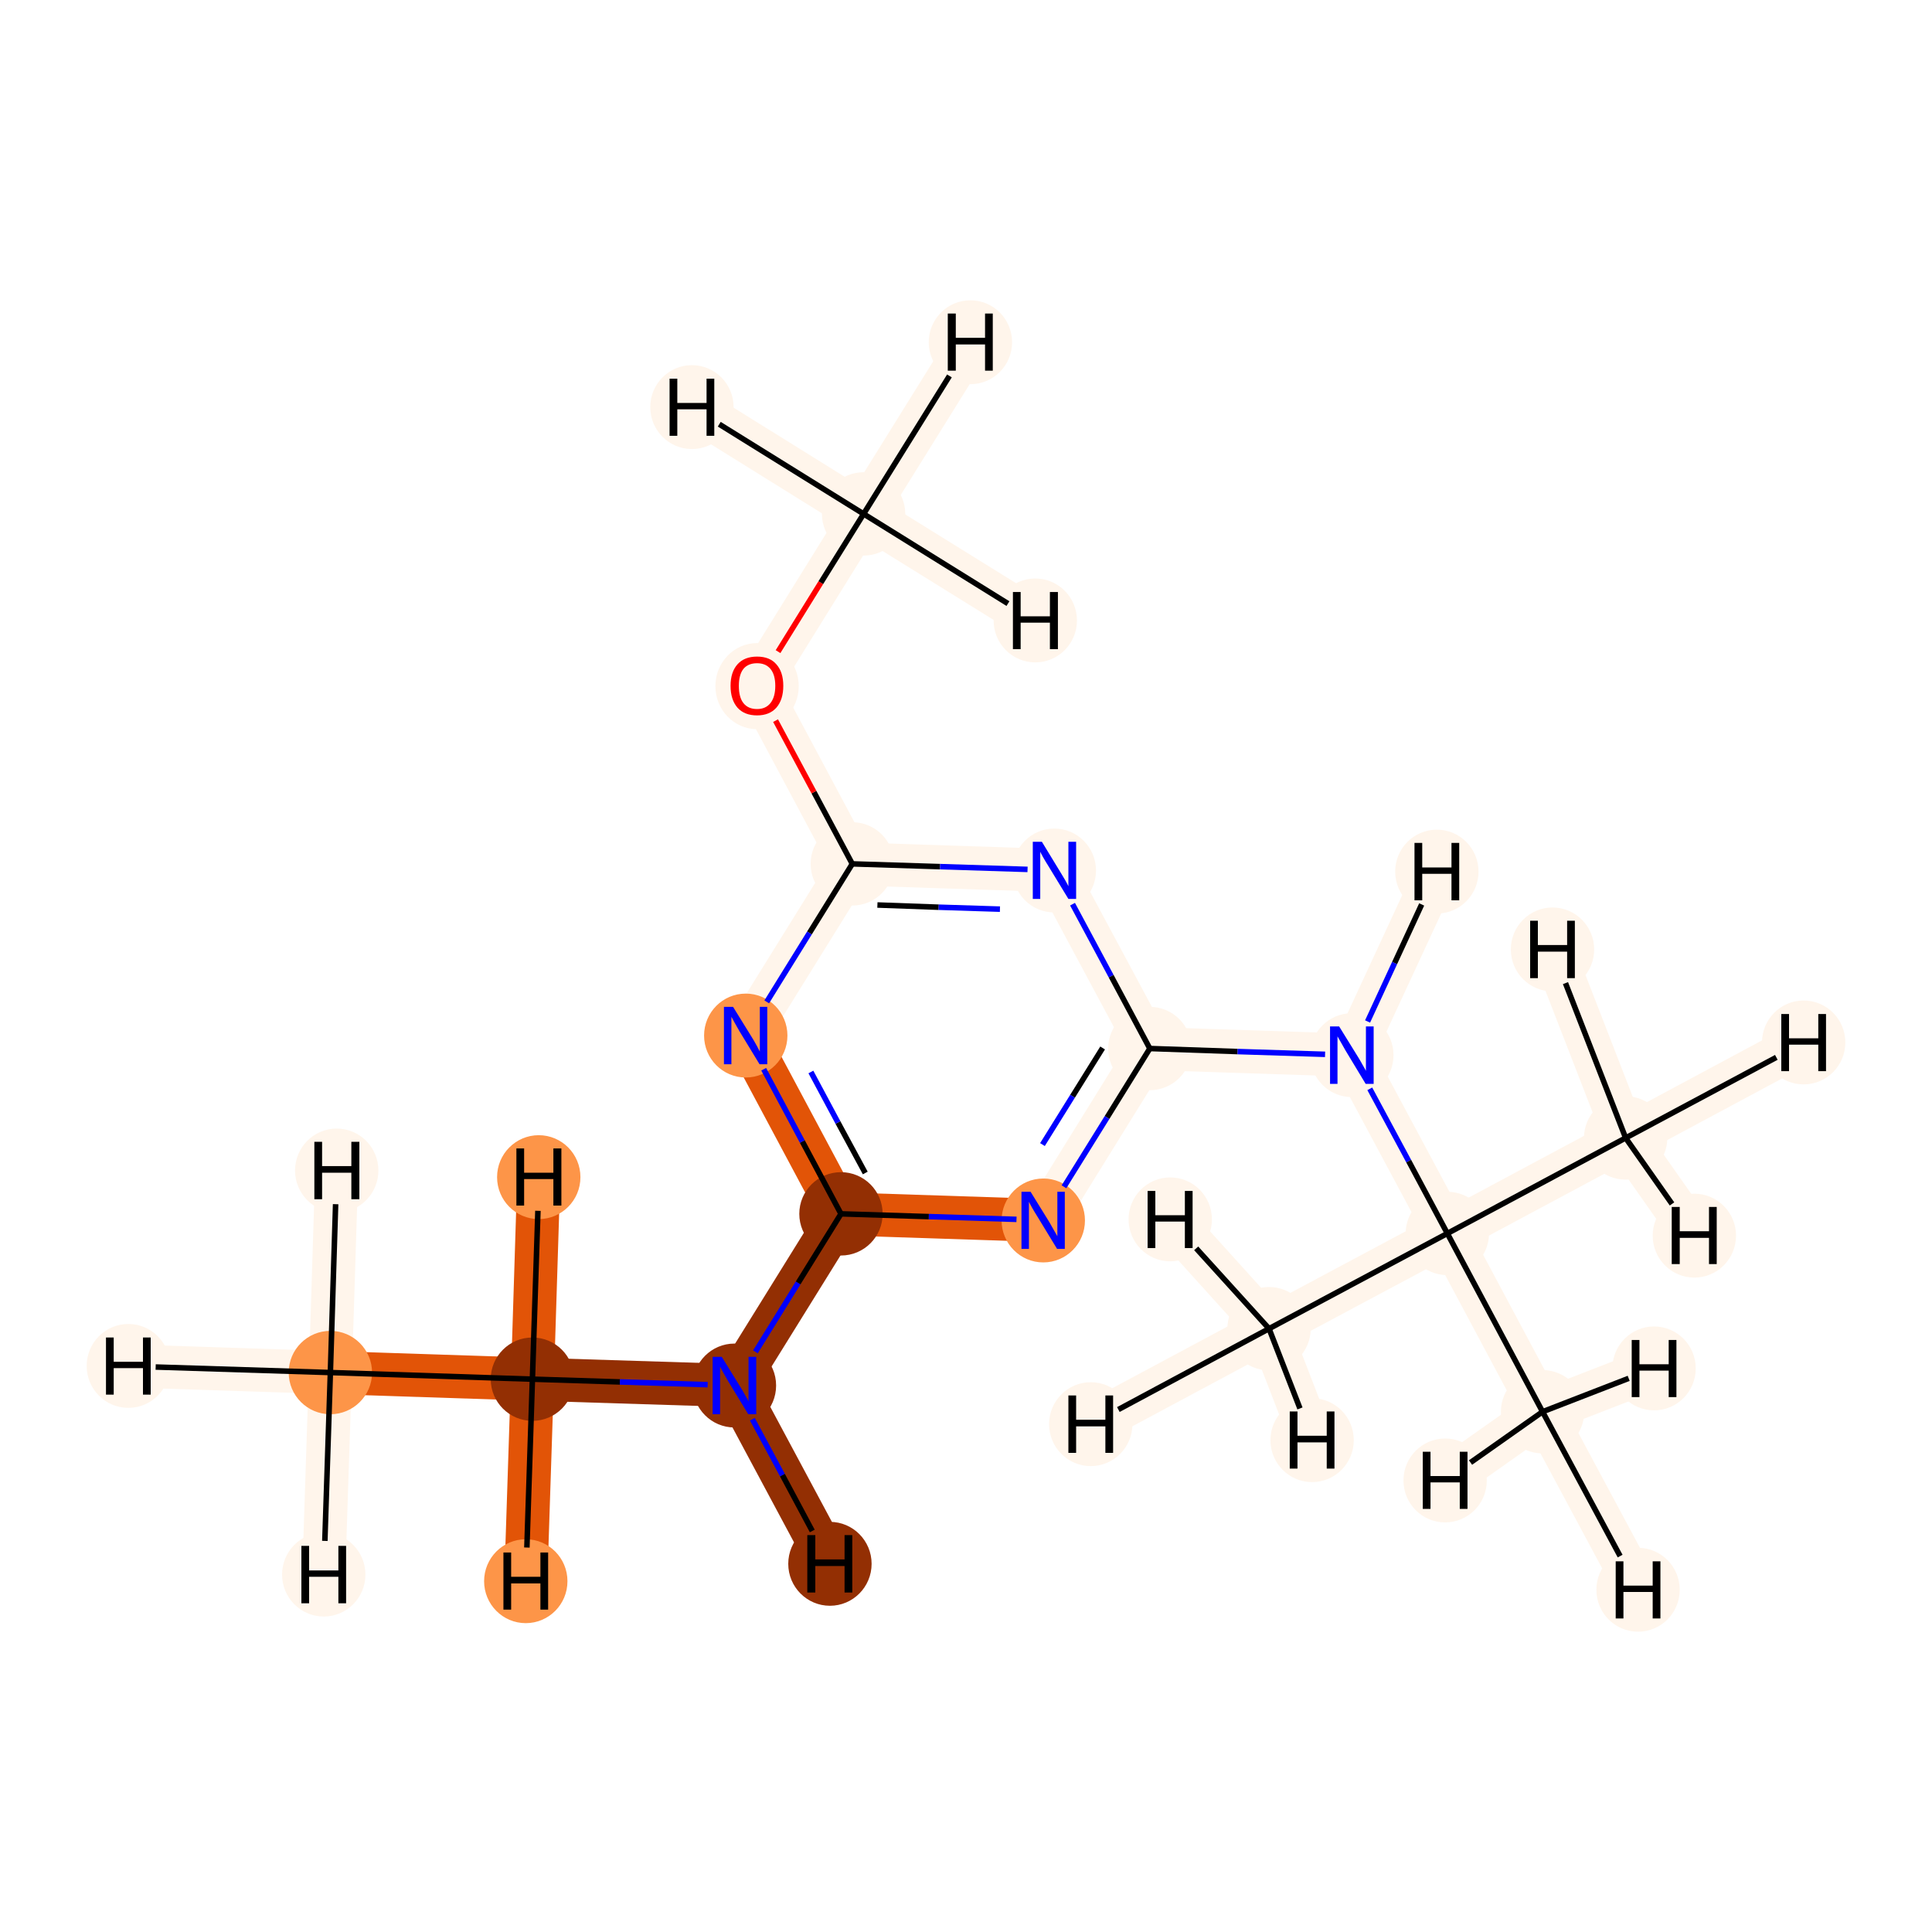<?xml version='1.0' encoding='iso-8859-1'?>
<svg version='1.1' baseProfile='full'
              xmlns='http://www.w3.org/2000/svg'
                      xmlns:rdkit='http://www.rdkit.org/xml'
                      xmlns:xlink='http://www.w3.org/1999/xlink'
                  xml:space='preserve'
width='700px' height='700px' viewBox='0 0 700 700'>
<!-- END OF HEADER -->
<rect style='opacity:1.0;fill:#FFFFFF;stroke:none' width='700.0' height='700.0' x='0.0' y='0.0'> </rect>
<path d='M 119.7,497.3 L 192.9,499.7' style='fill:none;fill-rule:evenodd;stroke:#E25407;stroke-width:15.6px;stroke-linecap:butt;stroke-linejoin:miter;stroke-opacity:1' />
<path d='M 119.7,497.3 L 46.5,494.9' style='fill:none;fill-rule:evenodd;stroke:#FFF5EB;stroke-width:15.6px;stroke-linecap:butt;stroke-linejoin:miter;stroke-opacity:1' />
<path d='M 119.7,497.3 L 122.0,424.1' style='fill:none;fill-rule:evenodd;stroke:#FFF5EB;stroke-width:15.6px;stroke-linecap:butt;stroke-linejoin:miter;stroke-opacity:1' />
<path d='M 119.7,497.3 L 117.3,570.5' style='fill:none;fill-rule:evenodd;stroke:#FFF5EB;stroke-width:15.6px;stroke-linecap:butt;stroke-linejoin:miter;stroke-opacity:1' />
<path d='M 192.9,499.7 L 266.1,502.0' style='fill:none;fill-rule:evenodd;stroke:#932F03;stroke-width:15.6px;stroke-linecap:butt;stroke-linejoin:miter;stroke-opacity:1' />
<path d='M 192.9,499.7 L 195.2,426.5' style='fill:none;fill-rule:evenodd;stroke:#E25407;stroke-width:15.6px;stroke-linecap:butt;stroke-linejoin:miter;stroke-opacity:1' />
<path d='M 192.9,499.7 L 190.5,572.9' style='fill:none;fill-rule:evenodd;stroke:#E25407;stroke-width:15.6px;stroke-linecap:butt;stroke-linejoin:miter;stroke-opacity:1' />
<path d='M 266.1,502.0 L 304.7,439.8' style='fill:none;fill-rule:evenodd;stroke:#932F03;stroke-width:15.6px;stroke-linecap:butt;stroke-linejoin:miter;stroke-opacity:1' />
<path d='M 266.1,502.0 L 300.7,566.6' style='fill:none;fill-rule:evenodd;stroke:#932F03;stroke-width:15.6px;stroke-linecap:butt;stroke-linejoin:miter;stroke-opacity:1' />
<path d='M 304.7,439.8 L 270.2,375.2' style='fill:none;fill-rule:evenodd;stroke:#E25407;stroke-width:15.6px;stroke-linecap:butt;stroke-linejoin:miter;stroke-opacity:1' />
<path d='M 304.7,439.8 L 378.0,442.2' style='fill:none;fill-rule:evenodd;stroke:#E25407;stroke-width:15.6px;stroke-linecap:butt;stroke-linejoin:miter;stroke-opacity:1' />
<path d='M 270.2,375.2 L 308.8,313.0' style='fill:none;fill-rule:evenodd;stroke:#FFF5EB;stroke-width:15.6px;stroke-linecap:butt;stroke-linejoin:miter;stroke-opacity:1' />
<path d='M 308.8,313.0 L 274.3,248.4' style='fill:none;fill-rule:evenodd;stroke:#FFF5EB;stroke-width:15.6px;stroke-linecap:butt;stroke-linejoin:miter;stroke-opacity:1' />
<path d='M 308.8,313.0 L 382.0,315.4' style='fill:none;fill-rule:evenodd;stroke:#FFF5EB;stroke-width:15.6px;stroke-linecap:butt;stroke-linejoin:miter;stroke-opacity:1' />
<path d='M 274.3,248.4 L 312.9,186.2' style='fill:none;fill-rule:evenodd;stroke:#FFF5EB;stroke-width:15.6px;stroke-linecap:butt;stroke-linejoin:miter;stroke-opacity:1' />
<path d='M 312.9,186.2 L 351.6,124.0' style='fill:none;fill-rule:evenodd;stroke:#FFF5EB;stroke-width:15.6px;stroke-linecap:butt;stroke-linejoin:miter;stroke-opacity:1' />
<path d='M 312.9,186.2 L 250.7,147.5' style='fill:none;fill-rule:evenodd;stroke:#FFF5EB;stroke-width:15.6px;stroke-linecap:butt;stroke-linejoin:miter;stroke-opacity:1' />
<path d='M 312.9,186.2 L 375.1,224.8' style='fill:none;fill-rule:evenodd;stroke:#FFF5EB;stroke-width:15.6px;stroke-linecap:butt;stroke-linejoin:miter;stroke-opacity:1' />
<path d='M 382.0,315.4 L 416.6,379.9' style='fill:none;fill-rule:evenodd;stroke:#FFF5EB;stroke-width:15.6px;stroke-linecap:butt;stroke-linejoin:miter;stroke-opacity:1' />
<path d='M 416.6,379.9 L 378.0,442.2' style='fill:none;fill-rule:evenodd;stroke:#FFF5EB;stroke-width:15.6px;stroke-linecap:butt;stroke-linejoin:miter;stroke-opacity:1' />
<path d='M 416.6,379.9 L 489.8,382.3' style='fill:none;fill-rule:evenodd;stroke:#FFF5EB;stroke-width:15.6px;stroke-linecap:butt;stroke-linejoin:miter;stroke-opacity:1' />
<path d='M 489.8,382.3 L 524.4,446.9' style='fill:none;fill-rule:evenodd;stroke:#FFF5EB;stroke-width:15.6px;stroke-linecap:butt;stroke-linejoin:miter;stroke-opacity:1' />
<path d='M 489.8,382.3 L 520.6,315.8' style='fill:none;fill-rule:evenodd;stroke:#FFF5EB;stroke-width:15.6px;stroke-linecap:butt;stroke-linejoin:miter;stroke-opacity:1' />
<path d='M 524.4,446.9 L 589.0,412.3' style='fill:none;fill-rule:evenodd;stroke:#FFF5EB;stroke-width:15.6px;stroke-linecap:butt;stroke-linejoin:miter;stroke-opacity:1' />
<path d='M 524.4,446.9 L 459.8,481.4' style='fill:none;fill-rule:evenodd;stroke:#FFF5EB;stroke-width:15.6px;stroke-linecap:butt;stroke-linejoin:miter;stroke-opacity:1' />
<path d='M 524.4,446.9 L 558.9,511.5' style='fill:none;fill-rule:evenodd;stroke:#FFF5EB;stroke-width:15.6px;stroke-linecap:butt;stroke-linejoin:miter;stroke-opacity:1' />
<path d='M 589.0,412.3 L 653.5,377.7' style='fill:none;fill-rule:evenodd;stroke:#FFF5EB;stroke-width:15.6px;stroke-linecap:butt;stroke-linejoin:miter;stroke-opacity:1' />
<path d='M 589.0,412.3 L 613.9,447.7' style='fill:none;fill-rule:evenodd;stroke:#FFF5EB;stroke-width:15.6px;stroke-linecap:butt;stroke-linejoin:miter;stroke-opacity:1' />
<path d='M 589.0,412.3 L 562.5,344.0' style='fill:none;fill-rule:evenodd;stroke:#FFF5EB;stroke-width:15.6px;stroke-linecap:butt;stroke-linejoin:miter;stroke-opacity:1' />
<path d='M 459.8,481.4 L 395.2,516.0' style='fill:none;fill-rule:evenodd;stroke:#FFF5EB;stroke-width:15.6px;stroke-linecap:butt;stroke-linejoin:miter;stroke-opacity:1' />
<path d='M 459.8,481.4 L 475.4,521.8' style='fill:none;fill-rule:evenodd;stroke:#FFF5EB;stroke-width:15.6px;stroke-linecap:butt;stroke-linejoin:miter;stroke-opacity:1' />
<path d='M 459.8,481.4 L 424.0,441.8' style='fill:none;fill-rule:evenodd;stroke:#FFF5EB;stroke-width:15.6px;stroke-linecap:butt;stroke-linejoin:miter;stroke-opacity:1' />
<path d='M 558.9,511.5 L 593.5,576.0' style='fill:none;fill-rule:evenodd;stroke:#FFF5EB;stroke-width:15.6px;stroke-linecap:butt;stroke-linejoin:miter;stroke-opacity:1' />
<path d='M 558.9,511.5 L 523.6,536.4' style='fill:none;fill-rule:evenodd;stroke:#FFF5EB;stroke-width:15.6px;stroke-linecap:butt;stroke-linejoin:miter;stroke-opacity:1' />
<path d='M 558.9,511.5 L 599.3,495.8' style='fill:none;fill-rule:evenodd;stroke:#FFF5EB;stroke-width:15.6px;stroke-linecap:butt;stroke-linejoin:miter;stroke-opacity:1' />
<ellipse cx='119.7' cy='497.3' rx='14.6' ry='14.6'  style='fill:#FD9548;fill-rule:evenodd;stroke:#FD9548;stroke-width:1.0px;stroke-linecap:butt;stroke-linejoin:miter;stroke-opacity:1' />
<ellipse cx='192.9' cy='499.7' rx='14.6' ry='14.6'  style='fill:#932F03;fill-rule:evenodd;stroke:#932F03;stroke-width:1.0px;stroke-linecap:butt;stroke-linejoin:miter;stroke-opacity:1' />
<ellipse cx='266.1' cy='502.0' rx='14.6' ry='14.7'  style='fill:#932F03;fill-rule:evenodd;stroke:#932F03;stroke-width:1.0px;stroke-linecap:butt;stroke-linejoin:miter;stroke-opacity:1' />
<ellipse cx='304.7' cy='439.8' rx='14.6' ry='14.6'  style='fill:#932F03;fill-rule:evenodd;stroke:#932F03;stroke-width:1.0px;stroke-linecap:butt;stroke-linejoin:miter;stroke-opacity:1' />
<ellipse cx='270.2' cy='375.2' rx='14.6' ry='14.7'  style='fill:#FD9548;fill-rule:evenodd;stroke:#FD9548;stroke-width:1.0px;stroke-linecap:butt;stroke-linejoin:miter;stroke-opacity:1' />
<ellipse cx='308.8' cy='313.0' rx='14.6' ry='14.6'  style='fill:#FFF5EB;fill-rule:evenodd;stroke:#FFF5EB;stroke-width:1.0px;stroke-linecap:butt;stroke-linejoin:miter;stroke-opacity:1' />
<ellipse cx='274.3' cy='248.6' rx='14.6' ry='15.1'  style='fill:#FFF5EB;fill-rule:evenodd;stroke:#FFF5EB;stroke-width:1.0px;stroke-linecap:butt;stroke-linejoin:miter;stroke-opacity:1' />
<ellipse cx='312.9' cy='186.2' rx='14.6' ry='14.6'  style='fill:#FFF5EB;fill-rule:evenodd;stroke:#FFF5EB;stroke-width:1.0px;stroke-linecap:butt;stroke-linejoin:miter;stroke-opacity:1' />
<ellipse cx='382.0' cy='315.4' rx='14.6' ry='14.7'  style='fill:#FFF5EB;fill-rule:evenodd;stroke:#FFF5EB;stroke-width:1.0px;stroke-linecap:butt;stroke-linejoin:miter;stroke-opacity:1' />
<ellipse cx='416.6' cy='379.9' rx='14.6' ry='14.6'  style='fill:#FFF5EB;fill-rule:evenodd;stroke:#FFF5EB;stroke-width:1.0px;stroke-linecap:butt;stroke-linejoin:miter;stroke-opacity:1' />
<ellipse cx='378.0' cy='442.2' rx='14.6' ry='14.7'  style='fill:#FD9548;fill-rule:evenodd;stroke:#FD9548;stroke-width:1.0px;stroke-linecap:butt;stroke-linejoin:miter;stroke-opacity:1' />
<ellipse cx='489.8' cy='382.3' rx='14.6' ry='14.7'  style='fill:#FFF5EB;fill-rule:evenodd;stroke:#FFF5EB;stroke-width:1.0px;stroke-linecap:butt;stroke-linejoin:miter;stroke-opacity:1' />
<ellipse cx='524.4' cy='446.9' rx='14.6' ry='14.6'  style='fill:#FFF5EB;fill-rule:evenodd;stroke:#FFF5EB;stroke-width:1.0px;stroke-linecap:butt;stroke-linejoin:miter;stroke-opacity:1' />
<ellipse cx='589.0' cy='412.3' rx='14.6' ry='14.6'  style='fill:#FFF5EB;fill-rule:evenodd;stroke:#FFF5EB;stroke-width:1.0px;stroke-linecap:butt;stroke-linejoin:miter;stroke-opacity:1' />
<ellipse cx='459.8' cy='481.4' rx='14.6' ry='14.6'  style='fill:#FFF5EB;fill-rule:evenodd;stroke:#FFF5EB;stroke-width:1.0px;stroke-linecap:butt;stroke-linejoin:miter;stroke-opacity:1' />
<ellipse cx='558.9' cy='511.5' rx='14.6' ry='14.6'  style='fill:#FFF5EB;fill-rule:evenodd;stroke:#FFF5EB;stroke-width:1.0px;stroke-linecap:butt;stroke-linejoin:miter;stroke-opacity:1' />
<ellipse cx='46.5' cy='494.9' rx='14.6' ry='14.7'  style='fill:#FFF5EB;fill-rule:evenodd;stroke:#FFF5EB;stroke-width:1.0px;stroke-linecap:butt;stroke-linejoin:miter;stroke-opacity:1' />
<ellipse cx='122.0' cy='424.1' rx='14.6' ry='14.7'  style='fill:#FFF5EB;fill-rule:evenodd;stroke:#FFF5EB;stroke-width:1.0px;stroke-linecap:butt;stroke-linejoin:miter;stroke-opacity:1' />
<ellipse cx='117.3' cy='570.5' rx='14.6' ry='14.7'  style='fill:#FFF5EB;fill-rule:evenodd;stroke:#FFF5EB;stroke-width:1.0px;stroke-linecap:butt;stroke-linejoin:miter;stroke-opacity:1' />
<ellipse cx='195.2' cy='426.5' rx='14.6' ry='14.7'  style='fill:#FD9548;fill-rule:evenodd;stroke:#FD9548;stroke-width:1.0px;stroke-linecap:butt;stroke-linejoin:miter;stroke-opacity:1' />
<ellipse cx='190.5' cy='572.9' rx='14.6' ry='14.7'  style='fill:#FD9548;fill-rule:evenodd;stroke:#FD9548;stroke-width:1.0px;stroke-linecap:butt;stroke-linejoin:miter;stroke-opacity:1' />
<ellipse cx='300.7' cy='566.6' rx='14.6' ry='14.7'  style='fill:#932F03;fill-rule:evenodd;stroke:#932F03;stroke-width:1.0px;stroke-linecap:butt;stroke-linejoin:miter;stroke-opacity:1' />
<ellipse cx='351.6' cy='124.0' rx='14.6' ry='14.7'  style='fill:#FFF5EB;fill-rule:evenodd;stroke:#FFF5EB;stroke-width:1.0px;stroke-linecap:butt;stroke-linejoin:miter;stroke-opacity:1' />
<ellipse cx='250.7' cy='147.5' rx='14.6' ry='14.7'  style='fill:#FFF5EB;fill-rule:evenodd;stroke:#FFF5EB;stroke-width:1.0px;stroke-linecap:butt;stroke-linejoin:miter;stroke-opacity:1' />
<ellipse cx='375.1' cy='224.8' rx='14.6' ry='14.7'  style='fill:#FFF5EB;fill-rule:evenodd;stroke:#FFF5EB;stroke-width:1.0px;stroke-linecap:butt;stroke-linejoin:miter;stroke-opacity:1' />
<ellipse cx='520.6' cy='315.8' rx='14.6' ry='14.7'  style='fill:#FFF5EB;fill-rule:evenodd;stroke:#FFF5EB;stroke-width:1.0px;stroke-linecap:butt;stroke-linejoin:miter;stroke-opacity:1' />
<ellipse cx='653.5' cy='377.7' rx='14.6' ry='14.7'  style='fill:#FFF5EB;fill-rule:evenodd;stroke:#FFF5EB;stroke-width:1.0px;stroke-linecap:butt;stroke-linejoin:miter;stroke-opacity:1' />
<ellipse cx='613.9' cy='447.7' rx='14.6' ry='14.7'  style='fill:#FFF5EB;fill-rule:evenodd;stroke:#FFF5EB;stroke-width:1.0px;stroke-linecap:butt;stroke-linejoin:miter;stroke-opacity:1' />
<ellipse cx='562.5' cy='344.0' rx='14.6' ry='14.7'  style='fill:#FFF5EB;fill-rule:evenodd;stroke:#FFF5EB;stroke-width:1.0px;stroke-linecap:butt;stroke-linejoin:miter;stroke-opacity:1' />
<ellipse cx='395.2' cy='516.0' rx='14.6' ry='14.7'  style='fill:#FFF5EB;fill-rule:evenodd;stroke:#FFF5EB;stroke-width:1.0px;stroke-linecap:butt;stroke-linejoin:miter;stroke-opacity:1' />
<ellipse cx='475.4' cy='521.8' rx='14.6' ry='14.7'  style='fill:#FFF5EB;fill-rule:evenodd;stroke:#FFF5EB;stroke-width:1.0px;stroke-linecap:butt;stroke-linejoin:miter;stroke-opacity:1' />
<ellipse cx='424.0' cy='441.8' rx='14.6' ry='14.7'  style='fill:#FFF5EB;fill-rule:evenodd;stroke:#FFF5EB;stroke-width:1.0px;stroke-linecap:butt;stroke-linejoin:miter;stroke-opacity:1' />
<ellipse cx='593.5' cy='576.0' rx='14.6' ry='14.7'  style='fill:#FFF5EB;fill-rule:evenodd;stroke:#FFF5EB;stroke-width:1.0px;stroke-linecap:butt;stroke-linejoin:miter;stroke-opacity:1' />
<ellipse cx='523.6' cy='536.4' rx='14.6' ry='14.7'  style='fill:#FFF5EB;fill-rule:evenodd;stroke:#FFF5EB;stroke-width:1.0px;stroke-linecap:butt;stroke-linejoin:miter;stroke-opacity:1' />
<ellipse cx='599.3' cy='495.8' rx='14.6' ry='14.7'  style='fill:#FFF5EB;fill-rule:evenodd;stroke:#FFF5EB;stroke-width:1.0px;stroke-linecap:butt;stroke-linejoin:miter;stroke-opacity:1' />
<path class='bond-0 atom-0 atom-1' d='M 119.7,497.3 L 192.9,499.7' style='fill:none;fill-rule:evenodd;stroke:#000000;stroke-width:2.0px;stroke-linecap:butt;stroke-linejoin:miter;stroke-opacity:1' />
<path class='bond-16 atom-0 atom-16' d='M 119.7,497.3 L 56.4,495.3' style='fill:none;fill-rule:evenodd;stroke:#000000;stroke-width:2.0px;stroke-linecap:butt;stroke-linejoin:miter;stroke-opacity:1' />
<path class='bond-17 atom-0 atom-17' d='M 119.7,497.3 L 121.6,436.3' style='fill:none;fill-rule:evenodd;stroke:#000000;stroke-width:2.0px;stroke-linecap:butt;stroke-linejoin:miter;stroke-opacity:1' />
<path class='bond-18 atom-0 atom-18' d='M 119.7,497.3 L 117.7,558.3' style='fill:none;fill-rule:evenodd;stroke:#000000;stroke-width:2.0px;stroke-linecap:butt;stroke-linejoin:miter;stroke-opacity:1' />
<path class='bond-1 atom-1 atom-2' d='M 192.9,499.7 L 224.6,500.7' style='fill:none;fill-rule:evenodd;stroke:#000000;stroke-width:2.0px;stroke-linecap:butt;stroke-linejoin:miter;stroke-opacity:1' />
<path class='bond-1 atom-1 atom-2' d='M 224.6,500.7 L 256.4,501.7' style='fill:none;fill-rule:evenodd;stroke:#0000FF;stroke-width:2.0px;stroke-linecap:butt;stroke-linejoin:miter;stroke-opacity:1' />
<path class='bond-19 atom-1 atom-19' d='M 192.9,499.7 L 194.9,438.7' style='fill:none;fill-rule:evenodd;stroke:#000000;stroke-width:2.0px;stroke-linecap:butt;stroke-linejoin:miter;stroke-opacity:1' />
<path class='bond-20 atom-1 atom-20' d='M 192.9,499.7 L 190.9,560.7' style='fill:none;fill-rule:evenodd;stroke:#000000;stroke-width:2.0px;stroke-linecap:butt;stroke-linejoin:miter;stroke-opacity:1' />
<path class='bond-2 atom-2 atom-3' d='M 273.7,489.8 L 289.2,464.8' style='fill:none;fill-rule:evenodd;stroke:#0000FF;stroke-width:2.0px;stroke-linecap:butt;stroke-linejoin:miter;stroke-opacity:1' />
<path class='bond-2 atom-2 atom-3' d='M 289.2,464.8 L 304.7,439.8' style='fill:none;fill-rule:evenodd;stroke:#000000;stroke-width:2.0px;stroke-linecap:butt;stroke-linejoin:miter;stroke-opacity:1' />
<path class='bond-21 atom-2 atom-21' d='M 272.6,514.2 L 283.5,534.5' style='fill:none;fill-rule:evenodd;stroke:#0000FF;stroke-width:2.0px;stroke-linecap:butt;stroke-linejoin:miter;stroke-opacity:1' />
<path class='bond-21 atom-2 atom-21' d='M 283.5,534.5 L 294.3,554.7' style='fill:none;fill-rule:evenodd;stroke:#000000;stroke-width:2.0px;stroke-linecap:butt;stroke-linejoin:miter;stroke-opacity:1' />
<path class='bond-3 atom-3 atom-4' d='M 304.7,439.8 L 290.7,413.6' style='fill:none;fill-rule:evenodd;stroke:#000000;stroke-width:2.0px;stroke-linecap:butt;stroke-linejoin:miter;stroke-opacity:1' />
<path class='bond-3 atom-3 atom-4' d='M 290.7,413.6 L 276.7,387.4' style='fill:none;fill-rule:evenodd;stroke:#0000FF;stroke-width:2.0px;stroke-linecap:butt;stroke-linejoin:miter;stroke-opacity:1' />
<path class='bond-3 atom-3 atom-4' d='M 313.5,425.0 L 303.6,406.7' style='fill:none;fill-rule:evenodd;stroke:#000000;stroke-width:2.0px;stroke-linecap:butt;stroke-linejoin:miter;stroke-opacity:1' />
<path class='bond-3 atom-3 atom-4' d='M 303.6,406.7 L 293.8,388.4' style='fill:none;fill-rule:evenodd;stroke:#0000FF;stroke-width:2.0px;stroke-linecap:butt;stroke-linejoin:miter;stroke-opacity:1' />
<path class='bond-15 atom-10 atom-3' d='M 368.3,441.8 L 336.5,440.8' style='fill:none;fill-rule:evenodd;stroke:#0000FF;stroke-width:2.0px;stroke-linecap:butt;stroke-linejoin:miter;stroke-opacity:1' />
<path class='bond-15 atom-10 atom-3' d='M 336.5,440.8 L 304.7,439.8' style='fill:none;fill-rule:evenodd;stroke:#000000;stroke-width:2.0px;stroke-linecap:butt;stroke-linejoin:miter;stroke-opacity:1' />
<path class='bond-4 atom-4 atom-5' d='M 277.8,363.0 L 293.3,338.0' style='fill:none;fill-rule:evenodd;stroke:#0000FF;stroke-width:2.0px;stroke-linecap:butt;stroke-linejoin:miter;stroke-opacity:1' />
<path class='bond-4 atom-4 atom-5' d='M 293.3,338.0 L 308.8,313.0' style='fill:none;fill-rule:evenodd;stroke:#000000;stroke-width:2.0px;stroke-linecap:butt;stroke-linejoin:miter;stroke-opacity:1' />
<path class='bond-5 atom-5 atom-6' d='M 308.8,313.0 L 294.9,287.0' style='fill:none;fill-rule:evenodd;stroke:#000000;stroke-width:2.0px;stroke-linecap:butt;stroke-linejoin:miter;stroke-opacity:1' />
<path class='bond-5 atom-5 atom-6' d='M 294.9,287.0 L 281.0,261.1' style='fill:none;fill-rule:evenodd;stroke:#FF0000;stroke-width:2.0px;stroke-linecap:butt;stroke-linejoin:miter;stroke-opacity:1' />
<path class='bond-7 atom-5 atom-8' d='M 308.8,313.0 L 340.6,314.0' style='fill:none;fill-rule:evenodd;stroke:#000000;stroke-width:2.0px;stroke-linecap:butt;stroke-linejoin:miter;stroke-opacity:1' />
<path class='bond-7 atom-5 atom-8' d='M 340.6,314.0 L 372.3,315.0' style='fill:none;fill-rule:evenodd;stroke:#0000FF;stroke-width:2.0px;stroke-linecap:butt;stroke-linejoin:miter;stroke-opacity:1' />
<path class='bond-7 atom-5 atom-8' d='M 317.9,327.9 L 340.1,328.7' style='fill:none;fill-rule:evenodd;stroke:#000000;stroke-width:2.0px;stroke-linecap:butt;stroke-linejoin:miter;stroke-opacity:1' />
<path class='bond-7 atom-5 atom-8' d='M 340.1,328.7 L 362.3,329.4' style='fill:none;fill-rule:evenodd;stroke:#0000FF;stroke-width:2.0px;stroke-linecap:butt;stroke-linejoin:miter;stroke-opacity:1' />
<path class='bond-6 atom-6 atom-7' d='M 281.9,236.1 L 297.4,211.1' style='fill:none;fill-rule:evenodd;stroke:#FF0000;stroke-width:2.0px;stroke-linecap:butt;stroke-linejoin:miter;stroke-opacity:1' />
<path class='bond-6 atom-6 atom-7' d='M 297.4,211.1 L 312.9,186.2' style='fill:none;fill-rule:evenodd;stroke:#000000;stroke-width:2.0px;stroke-linecap:butt;stroke-linejoin:miter;stroke-opacity:1' />
<path class='bond-22 atom-7 atom-22' d='M 312.9,186.2 L 344.0,136.2' style='fill:none;fill-rule:evenodd;stroke:#000000;stroke-width:2.0px;stroke-linecap:butt;stroke-linejoin:miter;stroke-opacity:1' />
<path class='bond-23 atom-7 atom-23' d='M 312.9,186.2 L 260.6,153.7' style='fill:none;fill-rule:evenodd;stroke:#000000;stroke-width:2.0px;stroke-linecap:butt;stroke-linejoin:miter;stroke-opacity:1' />
<path class='bond-24 atom-7 atom-24' d='M 312.9,186.2 L 365.2,218.7' style='fill:none;fill-rule:evenodd;stroke:#000000;stroke-width:2.0px;stroke-linecap:butt;stroke-linejoin:miter;stroke-opacity:1' />
<path class='bond-8 atom-8 atom-9' d='M 388.6,327.6 L 402.6,353.7' style='fill:none;fill-rule:evenodd;stroke:#0000FF;stroke-width:2.0px;stroke-linecap:butt;stroke-linejoin:miter;stroke-opacity:1' />
<path class='bond-8 atom-8 atom-9' d='M 402.6,353.7 L 416.6,379.9' style='fill:none;fill-rule:evenodd;stroke:#000000;stroke-width:2.0px;stroke-linecap:butt;stroke-linejoin:miter;stroke-opacity:1' />
<path class='bond-9 atom-9 atom-10' d='M 416.6,379.9 L 401.1,404.9' style='fill:none;fill-rule:evenodd;stroke:#000000;stroke-width:2.0px;stroke-linecap:butt;stroke-linejoin:miter;stroke-opacity:1' />
<path class='bond-9 atom-9 atom-10' d='M 401.1,404.9 L 385.5,430.0' style='fill:none;fill-rule:evenodd;stroke:#0000FF;stroke-width:2.0px;stroke-linecap:butt;stroke-linejoin:miter;stroke-opacity:1' />
<path class='bond-9 atom-9 atom-10' d='M 399.5,379.7 L 388.6,397.2' style='fill:none;fill-rule:evenodd;stroke:#000000;stroke-width:2.0px;stroke-linecap:butt;stroke-linejoin:miter;stroke-opacity:1' />
<path class='bond-9 atom-9 atom-10' d='M 388.6,397.2 L 377.7,414.7' style='fill:none;fill-rule:evenodd;stroke:#0000FF;stroke-width:2.0px;stroke-linecap:butt;stroke-linejoin:miter;stroke-opacity:1' />
<path class='bond-10 atom-9 atom-11' d='M 416.6,379.9 L 448.4,381.0' style='fill:none;fill-rule:evenodd;stroke:#000000;stroke-width:2.0px;stroke-linecap:butt;stroke-linejoin:miter;stroke-opacity:1' />
<path class='bond-10 atom-9 atom-11' d='M 448.4,381.0 L 480.1,382.0' style='fill:none;fill-rule:evenodd;stroke:#0000FF;stroke-width:2.0px;stroke-linecap:butt;stroke-linejoin:miter;stroke-opacity:1' />
<path class='bond-11 atom-11 atom-12' d='M 496.3,394.5 L 510.4,420.7' style='fill:none;fill-rule:evenodd;stroke:#0000FF;stroke-width:2.0px;stroke-linecap:butt;stroke-linejoin:miter;stroke-opacity:1' />
<path class='bond-11 atom-11 atom-12' d='M 510.4,420.7 L 524.4,446.9' style='fill:none;fill-rule:evenodd;stroke:#000000;stroke-width:2.0px;stroke-linecap:butt;stroke-linejoin:miter;stroke-opacity:1' />
<path class='bond-25 atom-11 atom-25' d='M 495.5,370.1 L 505.3,348.9' style='fill:none;fill-rule:evenodd;stroke:#0000FF;stroke-width:2.0px;stroke-linecap:butt;stroke-linejoin:miter;stroke-opacity:1' />
<path class='bond-25 atom-11 atom-25' d='M 505.3,348.9 L 515.1,327.7' style='fill:none;fill-rule:evenodd;stroke:#000000;stroke-width:2.0px;stroke-linecap:butt;stroke-linejoin:miter;stroke-opacity:1' />
<path class='bond-12 atom-12 atom-13' d='M 524.4,446.9 L 589.0,412.3' style='fill:none;fill-rule:evenodd;stroke:#000000;stroke-width:2.0px;stroke-linecap:butt;stroke-linejoin:miter;stroke-opacity:1' />
<path class='bond-13 atom-12 atom-14' d='M 524.4,446.9 L 459.8,481.4' style='fill:none;fill-rule:evenodd;stroke:#000000;stroke-width:2.0px;stroke-linecap:butt;stroke-linejoin:miter;stroke-opacity:1' />
<path class='bond-14 atom-12 atom-15' d='M 524.4,446.9 L 558.9,511.5' style='fill:none;fill-rule:evenodd;stroke:#000000;stroke-width:2.0px;stroke-linecap:butt;stroke-linejoin:miter;stroke-opacity:1' />
<path class='bond-26 atom-13 atom-26' d='M 589.0,412.3 L 643.6,383.1' style='fill:none;fill-rule:evenodd;stroke:#000000;stroke-width:2.0px;stroke-linecap:butt;stroke-linejoin:miter;stroke-opacity:1' />
<path class='bond-27 atom-13 atom-27' d='M 589.0,412.3 L 605.8,436.2' style='fill:none;fill-rule:evenodd;stroke:#000000;stroke-width:2.0px;stroke-linecap:butt;stroke-linejoin:miter;stroke-opacity:1' />
<path class='bond-28 atom-13 atom-28' d='M 589.0,412.3 L 567.2,356.2' style='fill:none;fill-rule:evenodd;stroke:#000000;stroke-width:2.0px;stroke-linecap:butt;stroke-linejoin:miter;stroke-opacity:1' />
<path class='bond-29 atom-14 atom-29' d='M 459.8,481.4 L 405.2,510.7' style='fill:none;fill-rule:evenodd;stroke:#000000;stroke-width:2.0px;stroke-linecap:butt;stroke-linejoin:miter;stroke-opacity:1' />
<path class='bond-30 atom-14 atom-30' d='M 459.8,481.4 L 471.0,510.3' style='fill:none;fill-rule:evenodd;stroke:#000000;stroke-width:2.0px;stroke-linecap:butt;stroke-linejoin:miter;stroke-opacity:1' />
<path class='bond-31 atom-14 atom-31' d='M 459.8,481.4 L 433.4,452.3' style='fill:none;fill-rule:evenodd;stroke:#000000;stroke-width:2.0px;stroke-linecap:butt;stroke-linejoin:miter;stroke-opacity:1' />
<path class='bond-32 atom-15 atom-32' d='M 558.9,511.5 L 587.0,563.8' style='fill:none;fill-rule:evenodd;stroke:#000000;stroke-width:2.0px;stroke-linecap:butt;stroke-linejoin:miter;stroke-opacity:1' />
<path class='bond-33 atom-15 atom-33' d='M 558.9,511.5 L 532.8,529.9' style='fill:none;fill-rule:evenodd;stroke:#000000;stroke-width:2.0px;stroke-linecap:butt;stroke-linejoin:miter;stroke-opacity:1' />
<path class='bond-34 atom-15 atom-34' d='M 558.9,511.5 L 590.1,499.4' style='fill:none;fill-rule:evenodd;stroke:#000000;stroke-width:2.0px;stroke-linecap:butt;stroke-linejoin:miter;stroke-opacity:1' />
<path  class='atom-2' d='M 261.5 491.6
L 268.3 502.6
Q 269.0 503.7, 270.1 505.7
Q 271.2 507.6, 271.2 507.8
L 271.2 491.6
L 274.0 491.6
L 274.0 512.4
L 271.1 512.4
L 263.8 500.4
Q 263.0 499.0, 262.1 497.4
Q 261.2 495.7, 260.9 495.2
L 260.9 512.4
L 258.2 512.4
L 258.2 491.6
L 261.5 491.6
' fill='#0000FF'/>
<path  class='atom-4' d='M 265.6 364.8
L 272.4 375.8
Q 273.1 376.9, 274.2 378.9
Q 275.2 380.8, 275.3 381.0
L 275.3 364.8
L 278.0 364.8
L 278.0 385.6
L 275.2 385.6
L 267.9 373.6
Q 267.1 372.2, 266.2 370.6
Q 265.3 368.9, 265.0 368.4
L 265.0 385.6
L 262.3 385.6
L 262.3 364.8
L 265.6 364.8
' fill='#0000FF'/>
<path  class='atom-6' d='M 264.7 248.5
Q 264.7 243.5, 267.2 240.7
Q 269.7 237.9, 274.3 237.9
Q 278.9 237.9, 281.3 240.7
Q 283.8 243.5, 283.8 248.5
Q 283.8 253.5, 281.3 256.4
Q 278.8 259.2, 274.3 259.2
Q 269.7 259.2, 267.2 256.4
Q 264.7 253.5, 264.7 248.5
M 274.3 256.9
Q 277.4 256.9, 279.1 254.8
Q 280.9 252.6, 280.9 248.5
Q 280.9 244.4, 279.1 242.3
Q 277.4 240.3, 274.3 240.3
Q 271.1 240.3, 269.4 242.3
Q 267.7 244.4, 267.7 248.5
Q 267.7 252.7, 269.4 254.8
Q 271.1 256.9, 274.3 256.9
' fill='#FF0000'/>
<path  class='atom-8' d='M 377.5 305.0
L 384.2 316.0
Q 384.9 317.1, 386.0 319.0
Q 387.1 321.0, 387.1 321.1
L 387.1 305.0
L 389.9 305.0
L 389.9 325.7
L 387.1 325.7
L 379.8 313.7
Q 378.9 312.3, 378.0 310.7
Q 377.1 309.1, 376.9 308.6
L 376.9 325.7
L 374.2 325.7
L 374.2 305.0
L 377.5 305.0
' fill='#0000FF'/>
<path  class='atom-10' d='M 373.4 431.8
L 380.2 442.8
Q 380.8 443.9, 381.9 445.8
Q 383.0 447.8, 383.1 447.9
L 383.1 431.8
L 385.8 431.8
L 385.8 452.5
L 383.0 452.5
L 375.7 440.5
Q 374.8 439.1, 373.9 437.5
Q 373.0 435.9, 372.8 435.4
L 372.8 452.5
L 370.1 452.5
L 370.1 431.8
L 373.4 431.8
' fill='#0000FF'/>
<path  class='atom-11' d='M 485.2 371.9
L 492.0 382.9
Q 492.7 384.0, 493.8 386.0
Q 494.9 387.9, 494.9 388.0
L 494.9 371.9
L 497.7 371.9
L 497.7 392.7
L 494.8 392.7
L 487.5 380.6
Q 486.7 379.2, 485.8 377.6
Q 484.9 376.0, 484.6 375.5
L 484.6 392.7
L 481.9 392.7
L 481.9 371.9
L 485.2 371.9
' fill='#0000FF'/>
<path  class='atom-16' d='M 38.4 484.6
L 41.2 484.6
L 41.2 493.4
L 51.8 493.4
L 51.8 484.6
L 54.6 484.6
L 54.6 505.3
L 51.8 505.3
L 51.8 495.7
L 41.2 495.7
L 41.2 505.3
L 38.4 505.3
L 38.4 484.6
' fill='#000000'/>
<path  class='atom-17' d='M 113.9 413.7
L 116.7 413.7
L 116.7 422.5
L 127.3 422.5
L 127.3 413.7
L 130.2 413.7
L 130.2 434.5
L 127.3 434.5
L 127.3 424.9
L 116.7 424.9
L 116.7 434.5
L 113.9 434.5
L 113.9 413.7
' fill='#000000'/>
<path  class='atom-18' d='M 109.2 560.1
L 112.0 560.1
L 112.0 569.0
L 122.6 569.0
L 122.6 560.1
L 125.4 560.1
L 125.4 580.9
L 122.6 580.9
L 122.6 571.3
L 112.0 571.3
L 112.0 580.9
L 109.2 580.9
L 109.2 560.1
' fill='#000000'/>
<path  class='atom-19' d='M 187.1 416.1
L 189.9 416.1
L 189.9 424.9
L 200.5 424.9
L 200.5 416.1
L 203.4 416.1
L 203.4 436.8
L 200.5 436.8
L 200.5 427.2
L 189.9 427.2
L 189.9 436.8
L 187.1 436.8
L 187.1 416.1
' fill='#000000'/>
<path  class='atom-20' d='M 182.4 562.5
L 185.2 562.5
L 185.2 571.3
L 195.8 571.3
L 195.8 562.5
L 198.6 562.5
L 198.6 583.2
L 195.8 583.2
L 195.8 573.7
L 185.2 573.7
L 185.2 583.2
L 182.4 583.2
L 182.4 562.5
' fill='#000000'/>
<path  class='atom-21' d='M 292.5 556.2
L 295.4 556.2
L 295.4 565.0
L 306.0 565.0
L 306.0 556.2
L 308.8 556.2
L 308.8 577.0
L 306.0 577.0
L 306.0 567.4
L 295.4 567.4
L 295.4 577.0
L 292.5 577.0
L 292.5 556.2
' fill='#000000'/>
<path  class='atom-22' d='M 343.4 113.6
L 346.3 113.6
L 346.3 122.4
L 356.9 122.4
L 356.9 113.6
L 359.7 113.6
L 359.7 134.3
L 356.9 134.3
L 356.9 124.8
L 346.3 124.8
L 346.3 134.3
L 343.4 134.3
L 343.4 113.6
' fill='#000000'/>
<path  class='atom-23' d='M 242.6 137.2
L 245.4 137.2
L 245.4 146.0
L 256.0 146.0
L 256.0 137.2
L 258.8 137.2
L 258.8 157.9
L 256.0 157.9
L 256.0 148.3
L 245.4 148.3
L 245.4 157.9
L 242.6 157.9
L 242.6 137.2
' fill='#000000'/>
<path  class='atom-24' d='M 367.0 214.5
L 369.8 214.5
L 369.8 223.3
L 380.4 223.3
L 380.4 214.5
L 383.3 214.5
L 383.3 235.2
L 380.4 235.2
L 380.4 225.6
L 369.8 225.6
L 369.8 235.2
L 367.0 235.2
L 367.0 214.5
' fill='#000000'/>
<path  class='atom-25' d='M 512.5 305.4
L 515.3 305.4
L 515.3 314.3
L 525.9 314.3
L 525.9 305.4
L 528.7 305.4
L 528.7 326.2
L 525.9 326.2
L 525.9 316.6
L 515.3 316.6
L 515.3 326.2
L 512.5 326.2
L 512.5 305.4
' fill='#000000'/>
<path  class='atom-26' d='M 645.4 367.4
L 648.2 367.4
L 648.2 376.2
L 658.8 376.2
L 658.8 367.4
L 661.6 367.4
L 661.6 388.1
L 658.8 388.1
L 658.8 378.5
L 648.2 378.5
L 648.2 388.1
L 645.4 388.1
L 645.4 367.4
' fill='#000000'/>
<path  class='atom-27' d='M 605.7 437.3
L 608.6 437.3
L 608.6 446.1
L 619.2 446.1
L 619.2 437.3
L 622.0 437.3
L 622.0 458.0
L 619.2 458.0
L 619.2 448.5
L 608.6 448.5
L 608.6 458.0
L 605.7 458.0
L 605.7 437.3
' fill='#000000'/>
<path  class='atom-28' d='M 554.4 333.6
L 557.2 333.6
L 557.2 342.4
L 567.8 342.4
L 567.8 333.6
L 570.6 333.6
L 570.6 354.4
L 567.8 354.4
L 567.8 344.8
L 557.2 344.8
L 557.2 354.4
L 554.4 354.4
L 554.4 333.6
' fill='#000000'/>
<path  class='atom-29' d='M 387.1 505.6
L 389.9 505.6
L 389.9 514.4
L 400.5 514.4
L 400.5 505.6
L 403.3 505.6
L 403.3 526.4
L 400.5 526.4
L 400.5 516.8
L 389.9 516.8
L 389.9 526.4
L 387.1 526.4
L 387.1 505.6
' fill='#000000'/>
<path  class='atom-30' d='M 467.3 511.4
L 470.1 511.4
L 470.1 520.2
L 480.7 520.2
L 480.7 511.4
L 483.5 511.4
L 483.5 532.1
L 480.7 532.1
L 480.7 522.6
L 470.1 522.6
L 470.1 532.1
L 467.3 532.1
L 467.3 511.4
' fill='#000000'/>
<path  class='atom-31' d='M 415.8 431.5
L 418.6 431.5
L 418.6 440.3
L 429.3 440.3
L 429.3 431.5
L 432.1 431.5
L 432.1 452.2
L 429.3 452.2
L 429.3 442.6
L 418.6 442.6
L 418.6 452.2
L 415.8 452.2
L 415.8 431.5
' fill='#000000'/>
<path  class='atom-32' d='M 585.4 565.7
L 588.2 565.7
L 588.2 574.5
L 598.8 574.5
L 598.8 565.7
L 601.6 565.7
L 601.6 586.4
L 598.8 586.4
L 598.8 576.8
L 588.2 576.8
L 588.2 586.4
L 585.4 586.4
L 585.4 565.7
' fill='#000000'/>
<path  class='atom-33' d='M 515.5 526.0
L 518.3 526.0
L 518.3 534.8
L 528.9 534.8
L 528.9 526.0
L 531.7 526.0
L 531.7 546.7
L 528.9 546.7
L 528.9 537.1
L 518.3 537.1
L 518.3 546.7
L 515.5 546.7
L 515.5 526.0
' fill='#000000'/>
<path  class='atom-34' d='M 591.2 485.5
L 594.0 485.5
L 594.0 494.3
L 604.6 494.3
L 604.6 485.5
L 607.4 485.5
L 607.4 506.2
L 604.6 506.2
L 604.6 496.6
L 594.0 496.6
L 594.0 506.2
L 591.2 506.2
L 591.2 485.5
' fill='#000000'/>
</svg>
